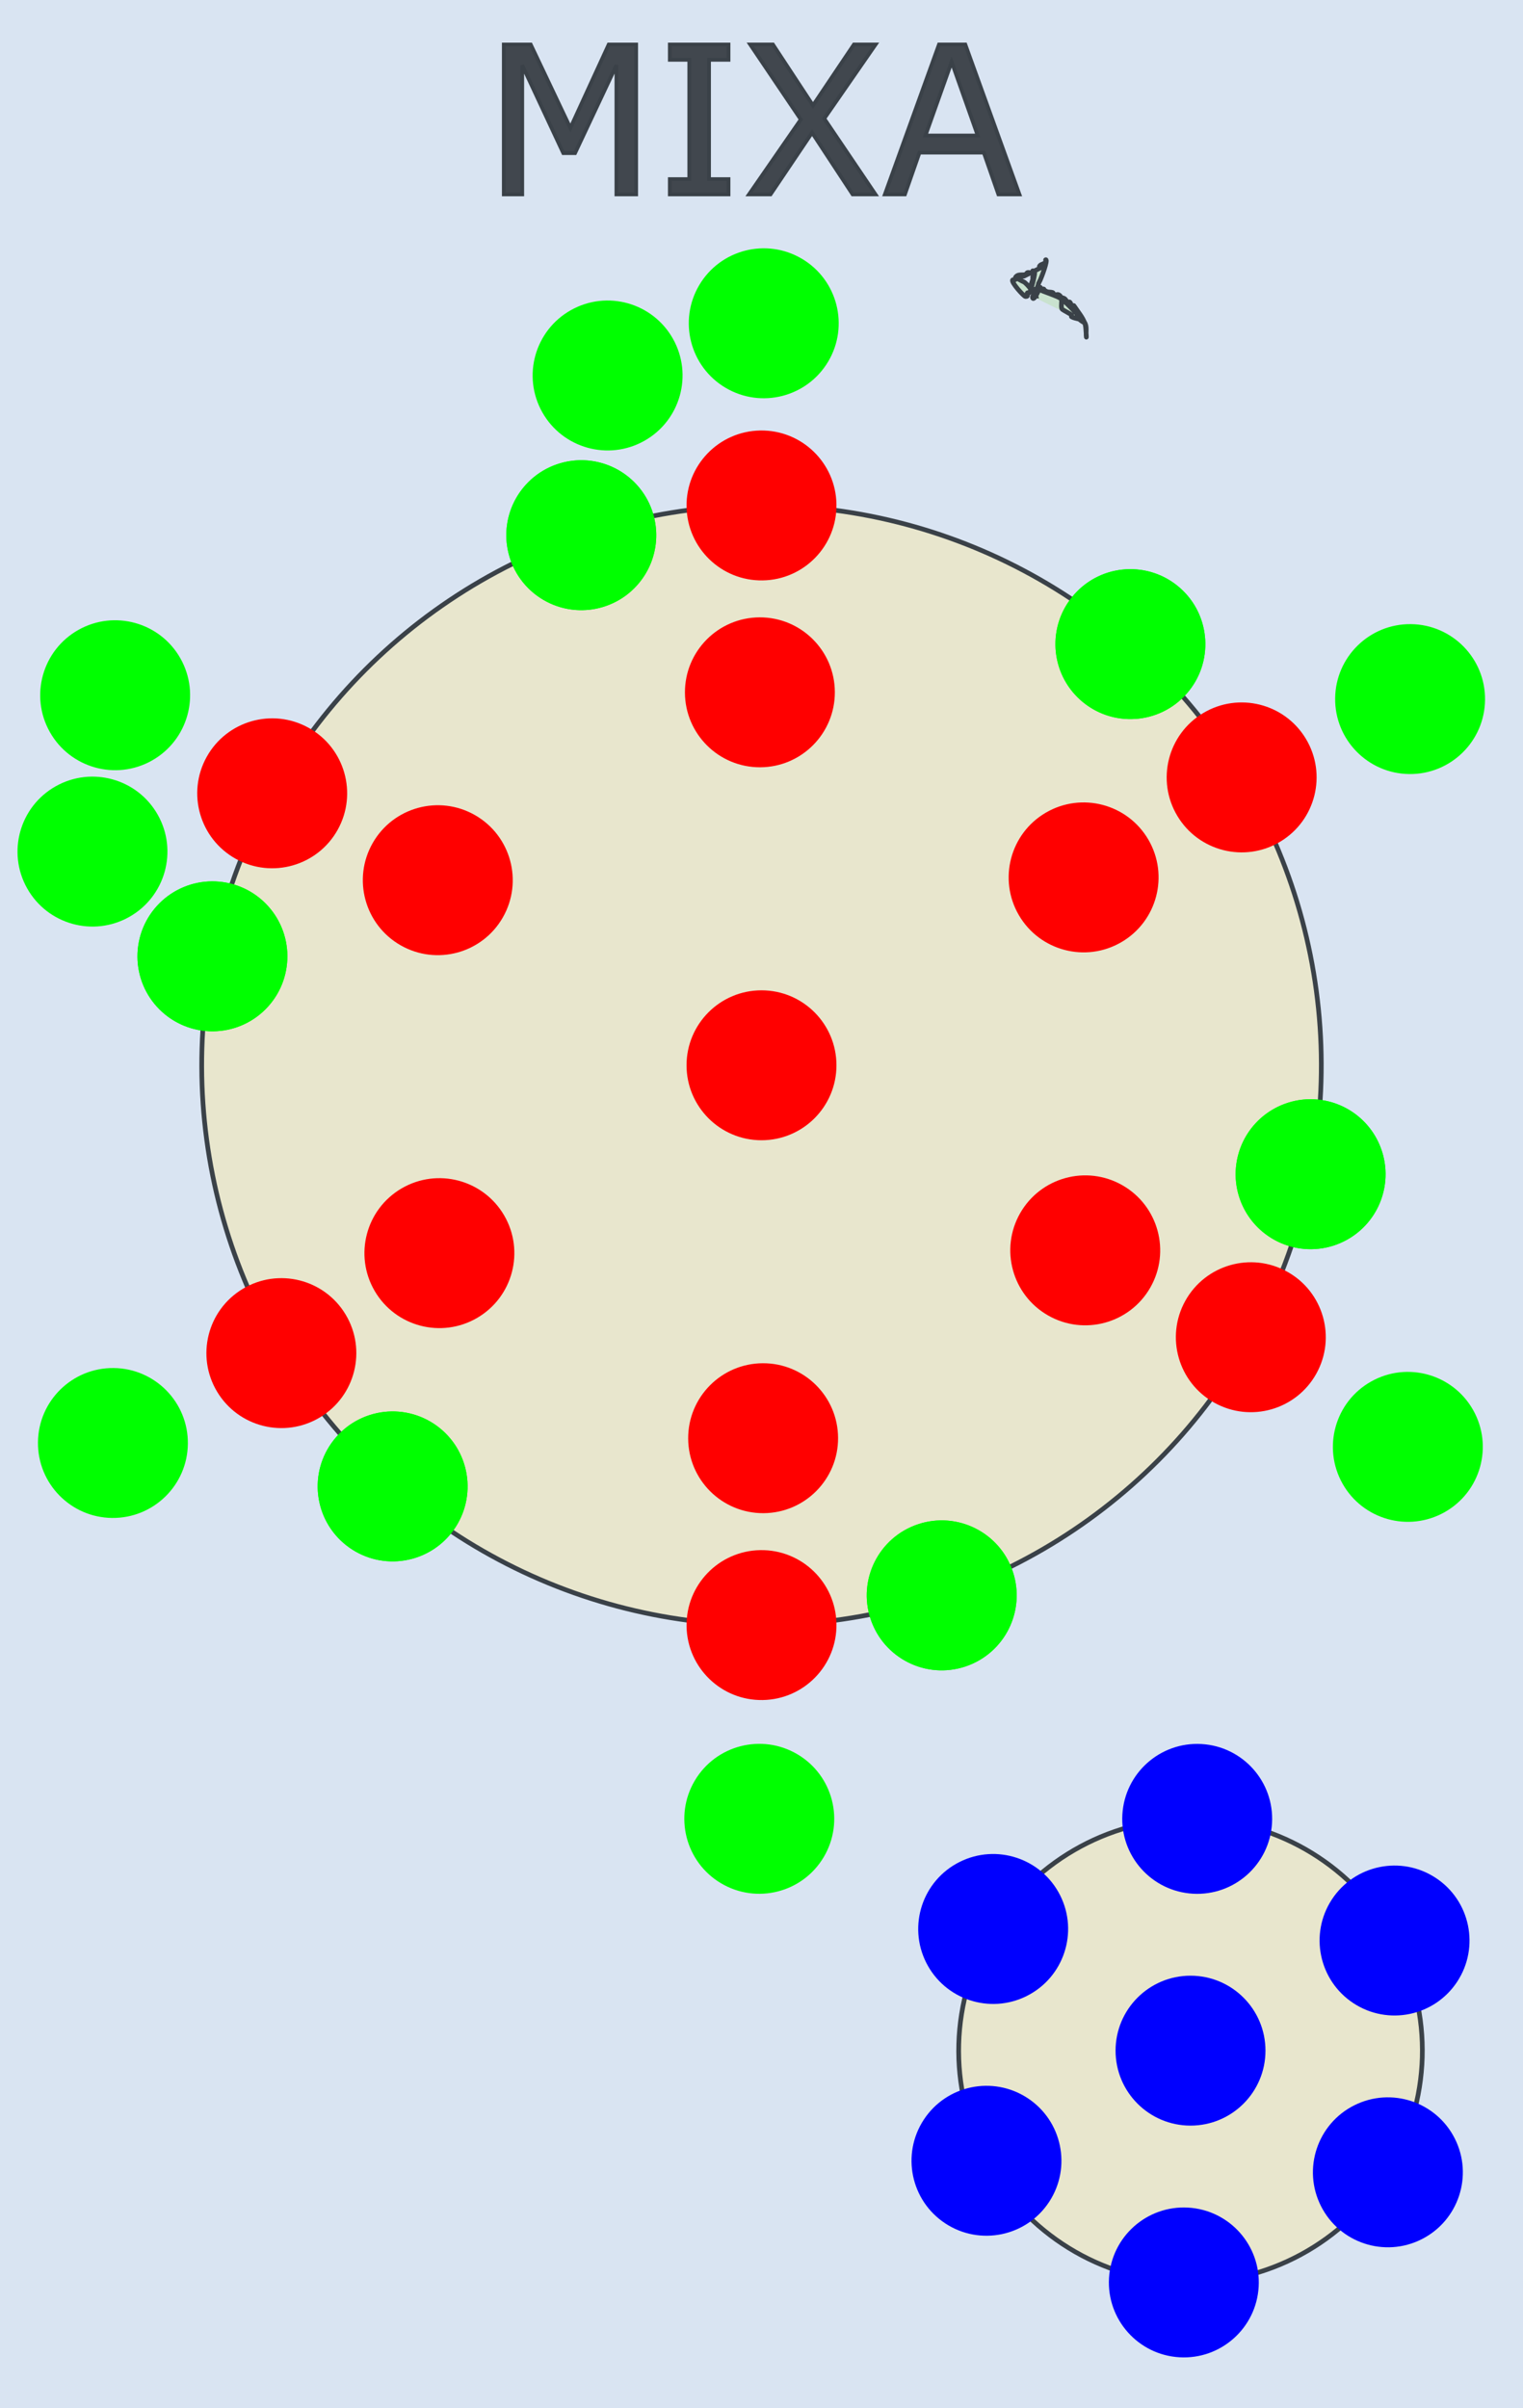 <?xml version="1.0" encoding="UTF-8" standalone="no"?>
<!-- Created with Inkscape (http://www.inkscape.org/) -->

<svg
   width="81.28mm"
   height="128.5mm"
   viewBox="0 0 81.28 128.5"
   version="1.1"
   id="svg8"
   inkscape:version="1.4 (e7c3feb1, 2024-10-09)"
   sodipodi:docname="Mixa.svg"
   xmlns:inkscape="http://www.inkscape.org/namespaces/inkscape"
   xmlns:sodipodi="http://sodipodi.sourceforge.net/DTD/sodipodi-0.dtd"
   xmlns:xlink="http://www.w3.org/1999/xlink"
   xmlns="http://www.w3.org/2000/svg"
   xmlns:svg="http://www.w3.org/2000/svg"
   xmlns:rdf="http://www.w3.org/1999/02/22-rdf-syntax-ns#"
   xmlns:cc="http://creativecommons.org/ns#"
   xmlns:dc="http://purl.org/dc/elements/1.1/">
  <defs
     id="defs2">
    <rect
       x="0.883"
       y="0.883"
       width="305.53"
       height="72.409"
       id="rect4" />
    <linearGradient
       id="swatch34"
       inkscape:swatch="solid">
      <stop
         style="stop-color:#3a4148;stop-opacity:1;"
         offset="0"
         id="stop34" />
    </linearGradient>
    <rect
       x="0"
       y="0"
       width="306.714"
       height="49.808"
       id="rect30" />
    <rect
       x="126.016"
       y="46.911"
       width="57.949"
       height="211.56"
       id="rect29" />
    <linearGradient
       id="swatch33"
       inkscape:swatch="solid">
      <stop
         style="stop-color:#000000;stop-opacity:1;"
         offset="0"
         id="stop33" />
    </linearGradient>
    <linearGradient
       id="swatch32"
       inkscape:swatch="solid">
      <stop
         style="stop-color:#000000;stop-opacity:1;"
         offset="0"
         id="stop32" />
    </linearGradient>
    <linearGradient
       id="swatch31"
       inkscape:swatch="solid">
      <stop
         style="stop-color:#000000;stop-opacity:1;"
         offset="0"
         id="stop31" />
    </linearGradient>
    <linearGradient
       id="swatch30"
       inkscape:swatch="solid">
      <stop
         style="stop-color:#000000;stop-opacity:1;"
         offset="0"
         id="stop30" />
    </linearGradient>
    <linearGradient
       id="swatch29"
       inkscape:swatch="solid">
      <stop
         style="stop-color:#000000;stop-opacity:1;"
         offset="0"
         id="stop29" />
    </linearGradient>
    <linearGradient
       id="swatch26"
       inkscape:swatch="solid">
      <stop
         style="stop-color:#000000;stop-opacity:1;"
         offset="0"
         id="stop26" />
    </linearGradient>
    <linearGradient
       id="swatch25"
       inkscape:swatch="solid">
      <stop
         style="stop-color:#000000;stop-opacity:0.059;"
         offset="0"
         id="stop25" />
    </linearGradient>
    <linearGradient
       id="swatch24"
       inkscape:swatch="solid">
      <stop
         style="stop-color:#000000;stop-opacity:1;"
         offset="0"
         id="stop24" />
    </linearGradient>
    <linearGradient
       id="swatch23"
       inkscape:swatch="solid">
      <stop
         style="stop-color:#000000;stop-opacity:1;"
         offset="0"
         id="stop23" />
    </linearGradient>
    <linearGradient
       id="swatch22"
       inkscape:swatch="solid">
      <stop
         style="stop-color:#000000;stop-opacity:1;"
         offset="0"
         id="stop22" />
    </linearGradient>
    <linearGradient
       id="swatch18"
       inkscape:swatch="solid">
      <stop
         style="stop-color:#336c11;stop-opacity:1;"
         offset="0"
         id="stop18" />
    </linearGradient>
    <linearGradient
       id="swatch7"
       inkscape:swatch="solid">
      <stop
         style="stop-color:#b22222;stop-opacity:0.498;"
         offset="0"
         id="stop7" />
    </linearGradient>
    <linearGradient
       id="swatch3"
       inkscape:swatch="solid">
      <stop
         style="stop-color:#d40000;stop-opacity:1;"
         offset="0"
         id="stop3" />
    </linearGradient>
    <rect
       x="-0.92"
       y="0"
       width="500.387"
       height="79.105"
       id="rect3" />
    <rect
       x="-0.92"
       y="11.038"
       width="500.387"
       height="60.709"
       id="rect2" />
    <rect
       x="18.183"
       y="17.173"
       width="102.025"
       height="40.406"
       id="rect1" />
    <linearGradient
       inkscape:collect="always"
       xlink:href="#swatch7"
       id="linearGradient26"
       x1="0.129"
       y1="232.75"
       x2="132.209"
       y2="232.75"
       gradientUnits="userSpaceOnUse" />
    <linearGradient
       inkscape:collect="always"
       xlink:href="#swatch25"
       id="linearGradient27"
       gradientUnits="userSpaceOnUse"
       x1="0.129"
       y1="232.75"
       x2="132.209"
       y2="232.75" />
    <linearGradient
       inkscape:collect="always"
       xlink:href="#swatch7"
       id="linearGradient23"
       gradientUnits="userSpaceOnUse"
       x1="0.129"
       y1="232.75"
       x2="132.209"
       y2="232.75" />
    <linearGradient
       inkscape:collect="always"
       xlink:href="#swatch7"
       id="linearGradient24"
       gradientUnits="userSpaceOnUse"
       x1="0.129"
       y1="232.75"
       x2="132.209"
       y2="232.75" />
  </defs>
  <sodipodi:namedview
     id="base"
     pagecolor="#ffffff"
     bordercolor="#666666"
     borderopacity="1.0"
     inkscape:pageopacity="0.0"
     inkscape:pageshadow="2"
     inkscape:zoom="1.7089818"
     inkscape:cx="142.77507"
     inkscape:cy="269.75126"
     inkscape:document-units="mm"
     inkscape:current-layer="layer2"
     showgrid="false"
     units="mm"
     inkscape:snap-bbox="true"
     inkscape:snap-page="true"
     inkscape:bbox-nodes="false"
     inkscape:snap-bbox-edge-midpoints="false"
     inkscape:window-width="1920"
     inkscape:window-height="1027"
     inkscape:window-x="0"
     inkscape:window-y="25"
     inkscape:window-maximized="1"
     inkscape:snap-bbox-midpoints="true"
     inkscape:snap-nodes="false"
     inkscape:showpageshadow="0"
     inkscape:pagecheckerboard="0"
     inkscape:deskcolor="#505050"
     showguides="false">
    <sodipodi:guide
       position="-10.848,60.35"
       orientation="0,-1"
       id="guide3"
       inkscape:locked="false" />
    <inkscape:grid
       id="grid3"
       units="mm"
       originx="0"
       originy="0"
       spacingx="1"
       spacingy="1"
       empcolor="#0099e5"
       empopacity="0.302"
       color="#0099e5"
       opacity="0.149"
       empspacing="5"
       enabled="true"
       visible="false" />
  </sodipodi:namedview>
  <g
     inkscape:label="Layer 1"
     inkscape:groupmode="layer"
     id="layer1"
     transform="translate(-0.129,-168.5)"
     style="display:inline;stroke:url(#linearGradient26)">
    <rect
       style="display:inline;opacity:1;fill:#d9e4f2;fill-opacity:1;fill-rule:evenodd;stroke:url(#linearGradient27);stroke-width:0;stroke-linecap:butt;stroke-linejoin:miter;stroke-miterlimit:4;stroke-dasharray:none;stroke-dashoffset:0;stroke-opacity:1;paint-order:normal"
       id="rect420"
       width="81.28"
       height="128.5"
       x="0.129"
       y="168.5"
       ry="0"
       inkscape:label="Pannello" />
    <rect
       style="display:none;fill:none;fill-opacity:1;stroke:url(#linearGradient24);stroke-width:0.265;stroke-dasharray:none"
       id="rect7"
       width="40.375"
       height="128.235"
       x="0.262"
       y="168.632"
       inkscape:label="guida_larghezza" />
    <rect
       style="display:none;fill:none;fill-opacity:1;stroke:url(#linearGradient23);stroke-width:0.265;stroke-dasharray:none"
       id="rect7-2"
       width="81.015"
       height="63.985"
       x="0.262"
       y="232.882"
       inkscape:label="guida_altezza" />
    <circle
       style="display:none;fill:#c2e1c0;fill-opacity:0;stroke:#3a4148;stroke-width:0.2"
       id="path1"
       cx="-80.557"
       cy="222.461"
       r="39.9"
       transform="rotate(-29.829)"
       inkscape:label="cerchio esterno" />
    <circle
       style="display:none;fill:#c2e1c0;fill-opacity:0;stroke:#3a4148;stroke-width:0.2"
       id="path1-2"
       cx="-82.026"
       cy="221.6"
       r="19.9"
       transform="rotate(-30.248)"
       inkscape:label="cerchio interno" />
    <path
       d="m 136.898,27.644 h -2.836 V 9.268 l -5.93,12.504 h -1.69 L 120.555,9.268 V 27.644 h -2.65 V 6.318 h 3.867 l 5.686,11.874 5.5,-11.874 h 3.939 z m 13.249,0 h -8.422 V 25.467 h 2.793 V 8.495 h -2.793 V 6.318 h 8.422 v 2.177 h -2.793 V 25.467 h 2.793 z m 21.098,-21.327 -7.362,10.542 7.348,10.785 h -3.28 l -5.815,-8.78 -5.958,8.78 h -3.094 l 7.434,-10.656 -7.262,-10.671 h 3.266 l 5.743,8.665 5.872,-8.665 z m 20.639,21.327 h -3.022 l -2.091,-5.944 h -9.224 l -2.091,5.944 h -2.879 l 7.763,-21.327 h 3.781 z m -5.987,-8.379 -3.738,-10.47 -3.753,10.47 z"
       id="text1"
       style="font-size:29.333px;text-align:center;text-anchor:middle;white-space:pre;fill:#41474e;stroke:#3a4148;stroke-width:0.536"
       transform="matrix(0.372,0,0,0.375,-16.846,168.506)"
       aria-label="MIXA"
       inkscape:label="Nome" />
  </g>
  <g
     inkscape:groupmode="layer"
     id="layer2"
     inkscape:label="components"
     style="display:inline"
     transform="translate(-0.129)">
    <circle
       style="display:inline;fill:#f8e9a8;fill-opacity:0.5;stroke:#3a4148;stroke-width:0.25;stroke-dasharray:none;stroke-opacity:1"
       id="path36"
       cx="-15.89"
       cy="68.122"
       r="29.875"
       transform="rotate(-48.78)" />
    <circle
       style="display:inline;fill:#f8e9a8;fill-opacity:0.5;stroke:#3a4148;stroke-width:0.25;stroke-dasharray:none;stroke-opacity:1"
       id="path36-0"
       cx="4.07"
       cy="126.528"
       transform="rotate(-28.35)"
       r="12.373" />
    <circle
       cy="12.723"
       cx="35.407"
       id="circle4956-1"
       style="display:inline;vector-effect:none;fill:#00ff00;fill-opacity:1;fill-rule:evenodd;stroke:none;stroke-width:1;stroke-linecap:butt;stroke-linejoin:miter;stroke-miterlimit:4;stroke-dasharray:none;stroke-dashoffset:0;stroke-opacity:1;paint-order:normal"
       inkscape:label="in_macro_pot"
       r="4"
       transform="rotate(60.635)" />
    <circle
       cy="17.869"
       cx="42.085"
       id="circle4956-1-8"
       style="display:inline;vector-effect:none;fill:#00ff00;fill-opacity:1;fill-rule:evenodd;stroke:none;stroke-width:1;stroke-linecap:butt;stroke-linejoin:miter;stroke-miterlimit:4;stroke-dasharray:none;stroke-dashoffset:0;stroke-opacity:1;paint-order:normal"
       inkscape:label="in_macro_pot"
       r="4"
       transform="rotate(60.635)" />
    <circle
       cy="-18.548"
       cx="33.426"
       id="circle4956-1-8-7"
       style="display:inline;vector-effect:none;fill:#00ff00;fill-opacity:1;fill-rule:evenodd;stroke:none;stroke-width:1;stroke-linecap:butt;stroke-linejoin:miter;stroke-miterlimit:4;stroke-dasharray:none;stroke-dashoffset:0;stroke-opacity:1;paint-order:normal"
       inkscape:label="in_macro_pot"
       r="4"
       transform="rotate(60.635)" />
    <circle
       cy="-43.972"
       cx="-5.993"
       id="circle4956-1-2"
       style="display:inline;vector-effect:none;fill:#00ff00;fill-opacity:1;fill-rule:evenodd;stroke:none;stroke-width:1;stroke-linecap:butt;stroke-linejoin:miter;stroke-miterlimit:4;stroke-dasharray:none;stroke-dashoffset:0;stroke-opacity:1;paint-order:normal"
       inkscape:label="in_macro_pot"
       r="4"
       transform="rotate(120.635)" />
    <circle
       cy="-13.985"
       cx="68.122"
       id="circle4956-1-2-1"
       style="display:inline;vector-effect:none;fill:#00ff00;fill-opacity:1;fill-rule:evenodd;stroke:none;stroke-width:1;stroke-linecap:butt;stroke-linejoin:miter;stroke-miterlimit:4;stroke-dasharray:none;stroke-dashoffset:0;stroke-opacity:1;paint-order:normal"
       inkscape:label="in_macro_pot"
       r="4"
       transform="rotate(41.22)" />
    <circle
       cy="84.43"
       cx="-62.79"
       id="circle4956-1-2-1-9"
       style="display:inline;vector-effect:none;fill:#00ff00;fill-opacity:1;fill-rule:evenodd;stroke:none;stroke-width:1;stroke-linecap:butt;stroke-linejoin:miter;stroke-miterlimit:4;stroke-dasharray:none;stroke-dashoffset:0;stroke-opacity:1;paint-order:normal"
       inkscape:label="in_macro_pot"
       r="4"
       transform="rotate(-59.365)" />
    <circle
       cy="-80.925"
       cx="47.822"
       id="circle4956-1-2-1-9-5"
       style="display:inline;vector-effect:none;fill:#00ff00;fill-opacity:1;fill-rule:evenodd;stroke:none;stroke-width:1;stroke-linecap:butt;stroke-linejoin:miter;stroke-miterlimit:4;stroke-dasharray:none;stroke-dashoffset:0;stroke-opacity:1;paint-order:normal"
       inkscape:label="in_macro_pot"
       r="4"
       transform="rotate(101.22)" />
    <circle
       cy="-45.765"
       cx="-68.122"
       id="circle4956-1-2-1-9-5-3"
       style="display:inline;vector-effect:none;fill:#00ff00;fill-opacity:1;fill-rule:evenodd;stroke:none;stroke-width:1;stroke-linecap:butt;stroke-linejoin:miter;stroke-miterlimit:4;stroke-dasharray:none;stroke-dashoffset:0;stroke-opacity:1;paint-order:normal"
       inkscape:label="in_macro_pot"
       r="4"
       transform="rotate(-138.78)" />
    <circle
       cy="-96.816"
       cx="-20.299"
       id="circle4956-1-2-1-9-5-36"
       style="display:inline;vector-effect:none;fill:#00ff00;fill-opacity:1;fill-rule:evenodd;stroke:none;stroke-width:1;stroke-linecap:butt;stroke-linejoin:miter;stroke-miterlimit:4;stroke-dasharray:none;stroke-dashoffset:0;stroke-opacity:1;paint-order:normal"
       inkscape:label="in_macro_pot"
       r="4"
       transform="rotate(161.22)" />
    <circle
       cy="37.066"
       cx="20.299"
       id="circle4956-1-2-1-9-5-36-0"
       style="display:inline;vector-effect:none;fill:#00ff00;fill-opacity:1;fill-rule:evenodd;stroke:none;stroke-width:1;stroke-linecap:butt;stroke-linejoin:miter;stroke-miterlimit:4;stroke-dasharray:none;stroke-dashoffset:0;stroke-opacity:1;paint-order:normal"
       inkscape:label="in_macro_pot"
       r="4"
       transform="rotate(-18.78)" />
    <circle
       cy="21.175"
       cx="-47.822"
       id="circle4956-1-2-1-9-5-36-0-8"
       style="display:inline;vector-effect:none;fill:#00ff00;fill-opacity:1;fill-rule:evenodd;stroke:none;stroke-width:1;stroke-linecap:butt;stroke-linejoin:miter;stroke-miterlimit:4;stroke-dasharray:none;stroke-dashoffset:0;stroke-opacity:1;paint-order:normal"
       inkscape:label="in_macro_pot"
       r="4"
       transform="rotate(-78.78)" />
    <circle
       cy="76.923"
       cx="7.008"
       id="circle4956-1-2-1-4"
       style="display:inline;vector-effect:none;fill:#00ff00;fill-opacity:1;fill-rule:evenodd;stroke:none;stroke-width:1;stroke-linecap:butt;stroke-linejoin:miter;stroke-miterlimit:4;stroke-dasharray:none;stroke-dashoffset:0;stroke-opacity:1;paint-order:normal"
       inkscape:label="in_macro_pot"
       r="4"
       transform="rotate(0.635)" />
    <circle
       cy="27.735"
       cx="-104.19"
       id="circle4956-1-2-1-1"
       style="display:inline;vector-effect:none;fill:#00ff00;fill-opacity:1;fill-rule:evenodd;stroke:none;stroke-width:1;stroke-linecap:butt;stroke-linejoin:miter;stroke-miterlimit:4;stroke-dasharray:none;stroke-dashoffset:0;stroke-opacity:1;paint-order:normal"
       inkscape:label="in_macro_pot"
       r="4"
       transform="rotate(-119.365)" />
    <circle
       cy="-36.465"
       cx="-75.792"
       id="circle4956-1-2-1-1-3"
       style="display:inline;vector-effect:none;fill:#00ff00;fill-opacity:1;fill-rule:evenodd;stroke:none;stroke-width:1;stroke-linecap:butt;stroke-linejoin:miter;stroke-miterlimit:4;stroke-dasharray:none;stroke-dashoffset:0;stroke-opacity:1;paint-order:normal"
       inkscape:label="in_macro_pot"
       r="4"
       transform="rotate(-179.365)" />
    <circle
       cy="0.485"
       cx="42.257"
       id="circle4956-1-4"
       style="display:inline;vector-effect:none;fill:#00ff00;fill-opacity:1;fill-rule:evenodd;stroke:none;stroke-width:1;stroke-linecap:butt;stroke-linejoin:miter;stroke-miterlimit:4;stroke-dasharray:none;stroke-dashoffset:0;stroke-opacity:1;paint-order:normal"
       inkscape:label="in_macro_pot"
       r="4"
       transform="rotate(41.855)" />
    <circle
       cy="30.358"
       cx="42.589"
       id="circle4956-1-2-5"
       style="display:inline;vector-effect:none;fill:#00ff00;fill-opacity:1;fill-rule:evenodd;stroke:none;stroke-width:1;stroke-linecap:butt;stroke-linejoin:miter;stroke-miterlimit:4;stroke-dasharray:none;stroke-dashoffset:0;stroke-opacity:1;paint-order:normal"
       inkscape:label="in_macro_pot"
       r="4"
       transform="rotate(41.855)" />
    <circle
       cy="-81.935"
       cx="4.665"
       id="circle4956-1-2-1-9-2"
       style="display:inline;vector-effect:none;fill:#00ff00;fill-opacity:1;fill-rule:evenodd;stroke:none;stroke-width:1;stroke-linecap:butt;stroke-linejoin:miter;stroke-miterlimit:4;stroke-dasharray:none;stroke-dashoffset:0;stroke-opacity:1;paint-order:normal"
       inkscape:label="in_macro_pot"
       r="4"
       transform="rotate(161.855)" />
    <circle
       cy="-96.585"
       cx="-21.371"
       id="circle4956-1-2-1-4-6"
       style="display:inline;vector-effect:none;fill:#00ff00;fill-opacity:1;fill-rule:evenodd;stroke:none;stroke-width:1;stroke-linecap:butt;stroke-linejoin:miter;stroke-miterlimit:4;stroke-dasharray:none;stroke-dashoffset:0;stroke-opacity:1;paint-order:normal"
       inkscape:label="in_macro_pot"
       r="4"
       transform="rotate(161.855)" />
    <circle
       cy="81.361"
       cx="47.077"
       id="circle4956-1-2-1-1-9"
       style="display:inline;vector-effect:none;fill:#00ff00;fill-opacity:1;fill-rule:evenodd;stroke:none;stroke-width:1;stroke-linecap:butt;stroke-linejoin:miter;stroke-miterlimit:4;stroke-dasharray:none;stroke-dashoffset:0;stroke-opacity:1;paint-order:normal"
       inkscape:label="in_macro_pot"
       r="4"
       transform="rotate(-18.145)" />
    <circle
       cy="14.739"
       cx="-67.963"
       id="circle4956-1-2-1-1-3-5"
       style="display:inline;vector-effect:none;fill:#00ff00;fill-opacity:1;fill-rule:evenodd;stroke:none;stroke-width:1;stroke-linecap:butt;stroke-linejoin:miter;stroke-miterlimit:4;stroke-dasharray:none;stroke-dashoffset:0;stroke-opacity:1;paint-order:normal"
       inkscape:label="in_macro_pot"
       r="4"
       transform="rotate(-138.145)" />
    <circle
       style="display:inline;vector-effect:none;fill:#ff0000;fill-opacity:1;fill-rule:evenodd;stroke:none;stroke-width:1;stroke-linecap:butt;stroke-linejoin:miter;stroke-miterlimit:4;stroke-dasharray:none;stroke-dashoffset:0;stroke-opacity:1;paint-order:normal"
       id="path4954-6-3-9-0-7-1"
       cx="40.769"
       cy="56.842"
       r="4"
       inkscape:label="pot_macro" />
    <circle
       style="display:inline;vector-effect:none;fill:#ff0000;fill-opacity:1;fill-rule:evenodd;stroke:none;stroke-width:1;stroke-linecap:butt;stroke-linejoin:miter;stroke-miterlimit:4;stroke-dasharray:none;stroke-dashoffset:0;stroke-opacity:1;paint-order:normal"
       id="circle2"
       cx="-40.523"
       cy="-76.917"
       r="4"
       inkscape:label="pot_max1"
       transform="rotate(179.752)" />
    <circle
       style="display:inline;vector-effect:none;fill:#ff0000;fill-opacity:1;fill-rule:evenodd;stroke:none;stroke-width:1;stroke-linecap:butt;stroke-linejoin:miter;stroke-miterlimit:4;stroke-dasharray:none;stroke-dashoffset:0;stroke-opacity:1;paint-order:normal"
       id="circle1"
       cx="-69.714"
       cy="-24.13"
       r="4"
       inkscape:label="pot_min1"
       transform="rotate(-120.939)" />
    <circle
       style="display:inline;vector-effect:none;fill:#ff0000;fill-opacity:1;fill-rule:evenodd;stroke:none;stroke-width:1;stroke-linecap:butt;stroke-linejoin:miter;stroke-miterlimit:4;stroke-dasharray:none;stroke-dashoffset:0;stroke-opacity:1;paint-order:normal"
       id="circle4"
       cx="-69.64"
       cy="-13.315"
       r="4"
       inkscape:label="pot_max2"
       transform="rotate(-120.248)" />
    <circle
       style="display:inline;vector-effect:none;fill:#ff0000;fill-opacity:1;fill-rule:evenodd;stroke:none;stroke-width:1;stroke-linecap:butt;stroke-linejoin:miter;stroke-miterlimit:4;stroke-dasharray:none;stroke-dashoffset:0;stroke-opacity:1;paint-order:normal"
       id="circle5"
       cx="-39.343"
       cy="-87.369"
       r="4"
       inkscape:label="pot_min2"
       transform="rotate(179.061)" />
    <circle
       style="display:inline;vector-effect:none;fill:#ff0000;fill-opacity:1;fill-rule:evenodd;stroke:none;stroke-width:1;stroke-linecap:butt;stroke-linejoin:miter;stroke-miterlimit:4;stroke-dasharray:none;stroke-dashoffset:0;stroke-opacity:1;paint-order:normal"
       id="circle8"
       cx="29.117"
       cy="-83.503"
       r="4"
       inkscape:label="pot_max3"
       transform="rotate(119.752)" />
    <circle
       style="display:inline;vector-effect:none;fill:#ff0000;fill-opacity:1;fill-rule:evenodd;stroke:none;stroke-width:1;stroke-linecap:butt;stroke-linejoin:miter;stroke-miterlimit:4;stroke-dasharray:none;stroke-dashoffset:0;stroke-opacity:1;paint-order:normal"
       id="circle9"
       cx="29.882"
       cy="-93.122"
       r="4"
       inkscape:label="pot_min3"
       transform="rotate(119.061)" />
    <circle
       style="display:inline;vector-effect:none;fill:#ff0000;fill-opacity:1;fill-rule:evenodd;stroke:none;stroke-width:1;stroke-linecap:butt;stroke-linejoin:miter;stroke-miterlimit:4;stroke-dasharray:none;stroke-dashoffset:0;stroke-opacity:1;paint-order:normal"
       id="circle12"
       cx="69.64"
       cy="-26.485"
       r="4"
       inkscape:label="pot_max1"
       transform="rotate(59.752)" />
    <circle
       style="display:inline;vector-effect:none;fill:#ff0000;fill-opacity:1;fill-rule:evenodd;stroke:none;stroke-width:1;stroke-linecap:butt;stroke-linejoin:miter;stroke-miterlimit:4;stroke-dasharray:none;stroke-dashoffset:0;stroke-opacity:1;paint-order:normal"
       id="circle13"
       cx="40.322"
       cy="27.635"
       r="4"
       inkscape:label="pot_min1"
       transform="rotate(-0.939)" />
    <circle
       style="display:inline;vector-effect:none;fill:#ff0000;fill-opacity:1;fill-rule:evenodd;stroke:none;stroke-width:1;stroke-linecap:butt;stroke-linejoin:miter;stroke-miterlimit:4;stroke-dasharray:none;stroke-dashoffset:0;stroke-opacity:1;paint-order:normal"
       id="circle16"
       cx="40.523"
       cy="37.117"
       r="4"
       inkscape:label="pot_max1"
       transform="rotate(-0.248)" />
    <circle
       style="display:inline;vector-effect:none;fill:#ff0000;fill-opacity:1;fill-rule:evenodd;stroke:none;stroke-width:1;stroke-linecap:butt;stroke-linejoin:miter;stroke-miterlimit:4;stroke-dasharray:none;stroke-dashoffset:0;stroke-opacity:1;paint-order:normal"
       id="circle17"
       cx="69.714"
       cy="-35.62"
       r="4"
       inkscape:label="pot_min1"
       transform="rotate(59.061)" />
    <circle
       style="display:inline;vector-effect:none;fill:#ff0000;fill-opacity:1;fill-rule:evenodd;stroke:none;stroke-width:1;stroke-linecap:butt;stroke-linejoin:miter;stroke-miterlimit:4;stroke-dasharray:none;stroke-dashoffset:0;stroke-opacity:1;paint-order:normal"
       id="circle20"
       cx="-29.117"
       cy="43.703"
       r="4"
       inkscape:label="pot_max1"
       transform="rotate(-60.248)" />
    <circle
       style="display:inline;vector-effect:none;fill:#ff0000;fill-opacity:1;fill-rule:evenodd;stroke:none;stroke-width:1;stroke-linecap:butt;stroke-linejoin:miter;stroke-miterlimit:4;stroke-dasharray:none;stroke-dashoffset:0;stroke-opacity:1;paint-order:normal"
       id="circle21"
       cx="-29.882"
       cy="33.372"
       r="4"
       inkscape:label="pot_min1"
       transform="rotate(-60.939)" />
    <circle
       style="display:inline;vector-effect:none;fill:#0000ff;fill-opacity:1;fill-rule:evenodd;stroke:none;stroke-width:1;stroke-linecap:butt;stroke-linejoin:miter;stroke-miterlimit:4;stroke-dasharray:none;stroke-dashoffset:0;stroke-opacity:1;paint-order:normal"
       id="circle23"
       cx="63.665"
       cy="109.42"
       r="4"
       inkscape:label="out_gate1" />
    <circle
       style="display:inline;vector-effect:none;fill:#0000ff;fill-opacity:1;fill-rule:evenodd;stroke:none;stroke-width:1;stroke-linecap:butt;stroke-linejoin:miter;stroke-miterlimit:4;stroke-dasharray:none;stroke-dashoffset:0;stroke-opacity:1;paint-order:normal"
       id="circle23-4"
       cx="69.502"
       cy="93.206"
       r="4"
       inkscape:label="out_gate1"
       transform="rotate(3.3)" />
    <circle
       style="display:inline;vector-effect:none;fill:#0000ff;fill-opacity:1;fill-rule:evenodd;stroke:none;stroke-width:1;stroke-linecap:butt;stroke-linejoin:miter;stroke-miterlimit:4;stroke-dasharray:none;stroke-dashoffset:0;stroke-opacity:1;paint-order:normal"
       id="circle23-8"
       cx="-115.826"
       cy="1.22"
       r="4"
       inkscape:label="out_gate1"
       transform="rotate(-116.7)" />
    <circle
       style="display:inline;vector-effect:none;fill:#0000ff;fill-opacity:1;fill-rule:evenodd;stroke:none;stroke-width:1;stroke-linecap:butt;stroke-linejoin:miter;stroke-miterlimit:4;stroke-dasharray:none;stroke-dashoffset:0;stroke-opacity:1;paint-order:normal"
       id="circle23-0"
       cx="67.39"
       cy="-107.41"
       r="4"
       inkscape:label="out_gate1"
       transform="rotate(123.3)" />
    <circle
       style="display:inline;vector-effect:none;fill:#0000ff;fill-opacity:1;fill-rule:evenodd;stroke:none;stroke-width:1;stroke-linecap:butt;stroke-linejoin:miter;stroke-miterlimit:4;stroke-dasharray:none;stroke-dashoffset:0;stroke-opacity:1;paint-order:normal"
       id="circle23-3"
       cx="70.214"
       cy="117.942"
       r="4"
       inkscape:label="out_gate1"
       transform="rotate(3.3)" />
    <circle
       style="display:inline;vector-effect:none;fill:#0000ff;fill-opacity:1;fill-rule:evenodd;stroke:none;stroke-width:1;stroke-linecap:butt;stroke-linejoin:miter;stroke-miterlimit:4;stroke-dasharray:none;stroke-dashoffset:0;stroke-opacity:1;paint-order:normal"
       id="circle23-9"
       cx="-136.891"
       cy="14.205"
       r="4"
       inkscape:label="out_gate1"
       transform="rotate(-116.7)" />
    <circle
       style="display:inline;vector-effect:none;fill:#0000ff;fill-opacity:1;fill-rule:evenodd;stroke:none;stroke-width:1;stroke-linecap:butt;stroke-linejoin:miter;stroke-miterlimit:4;stroke-dasharray:none;stroke-dashoffset:0;stroke-opacity:1;paint-order:normal"
       id="circle23-45"
       cx="45.611"
       cy="-119.161"
       r="4"
       inkscape:label="out_gate1"
       transform="rotate(123.3)" />
  </g>
  <g
     inkscape:groupmode="layer"
     id="layer3"
     inkscape:label="Scritte">
    <path
       style="fill:#c2e1c0;fill-opacity:0.698;stroke:#3a4148;stroke-width:0.25;stroke-dasharray:none;stroke-opacity:1"
       d="m 57.875,17.198 c -0.131,-0.131 -0.262,-0.524 -0.393,-0.393 -0.131,0.131 0.524,0.524 0.393,0.393 -0.045,-0.045 -0.933,-1.071 -1.277,-1.277 -0.291,-0.175 -0.85,-0.327 -1.179,-0.491 -0.082,-0.041 -0.331,0.062 -0.393,0 -0.102,-0.102 0.067,-0.331 0.098,-0.393 0.039,-0.079 -0.039,-0.216 0,-0.295 0.033,-0.066 0.098,-0.27 0.098,-0.197 0,0.174 -0.2,0.986 -0.295,1.081 -0.023,0.023 -0.075,-0.023 -0.098,0 -0.059,0.059 0.106,0.197 -0.098,0.197 -0.088,0 -0.792,-0.781 -0.688,-0.884 0.023,-0.023 0.069,0.015 0.098,0 0.409,-0.204 -0.105,0.007 0.098,-0.197 0.122,-0.122 0.336,-0.047 0.491,-0.098 0.044,-0.015 0.057,-0.078 0.098,-0.098 0.059,-0.03 0.249,0.045 0.295,0 0.023,-0.023 0.033,-0.098 0,-0.098 -0.033,0 0,0.066 0,0.098 0,0.098 0,0.197 0,0.295 0,0.134 -0.149,0.389 -0.098,0.491 0.115,0.23 0.417,0.012 0.59,0.098 0.201,0.101 0.386,0.193 0.59,0.295 0.079,0.039 0.216,-0.039 0.295,0 0.295,0.148 0.05,0.639 0.197,0.786 0.026,0.026 0.448,0.251 0.491,0.295 0.023,0.023 -0.028,0.082 0,0.098 0.217,0.124 0.541,0.093 0.688,0.295 0.155,0.214 0.061,0.525 0.098,0.786 0.005,0.032 0.004,-0.066 0,-0.098 -0.029,-0.23 -0.012,-0.473 -0.098,-0.688 -0.115,-0.287 -0.32,-0.529 -0.491,-0.786 -0.163,-0.244 -0.023,-0.011 -0.197,-0.098 -0.409,-0.204 0.105,0.007 -0.098,-0.197 -0.023,-0.023 -0.069,0.015 -0.098,0 -0.083,-0.041 -0.114,-0.155 -0.197,-0.197 -0.146,-0.073 -0.476,-0.083 -0.59,-0.197 -0.023,-0.023 0.023,-0.075 0,-0.098 -0.068,-0.068 -0.423,-0.03 -0.491,-0.098 -0.023,-0.023 0.023,-0.075 0,-0.098 -0.046,-0.046 -0.15,0.046 -0.197,0 -0.023,-0.023 0.033,-0.098 0,-0.098 -0.018,0 -0.298,0.684 -0.393,0.59 -0.073,-0.073 0.052,-0.202 0.098,-0.295 0.033,-0.066 0.071,-0.129 0.098,-0.197 0.243,-0.607 -0.034,-0.03 0.197,-0.491 0.052,-0.104 0.427,-1.081 0.295,-1.081 -0.033,0 0.015,0.069 0,0.098 -0.066,0.132 -0.234,0.136 -0.295,0.197 -0.203,0.203 0.311,-0.008 -0.098,0.197 -0.312,0.156 -0.499,0.249 -0.786,0.393 -0.028,0.014 -0.393,-0.011 -0.393,0 0,0.132 0.324,0.26 0.393,0.295 0.198,0.099 0.688,0.766 0.688,0.884"
       id="path80" />
  </g>
</svg>
